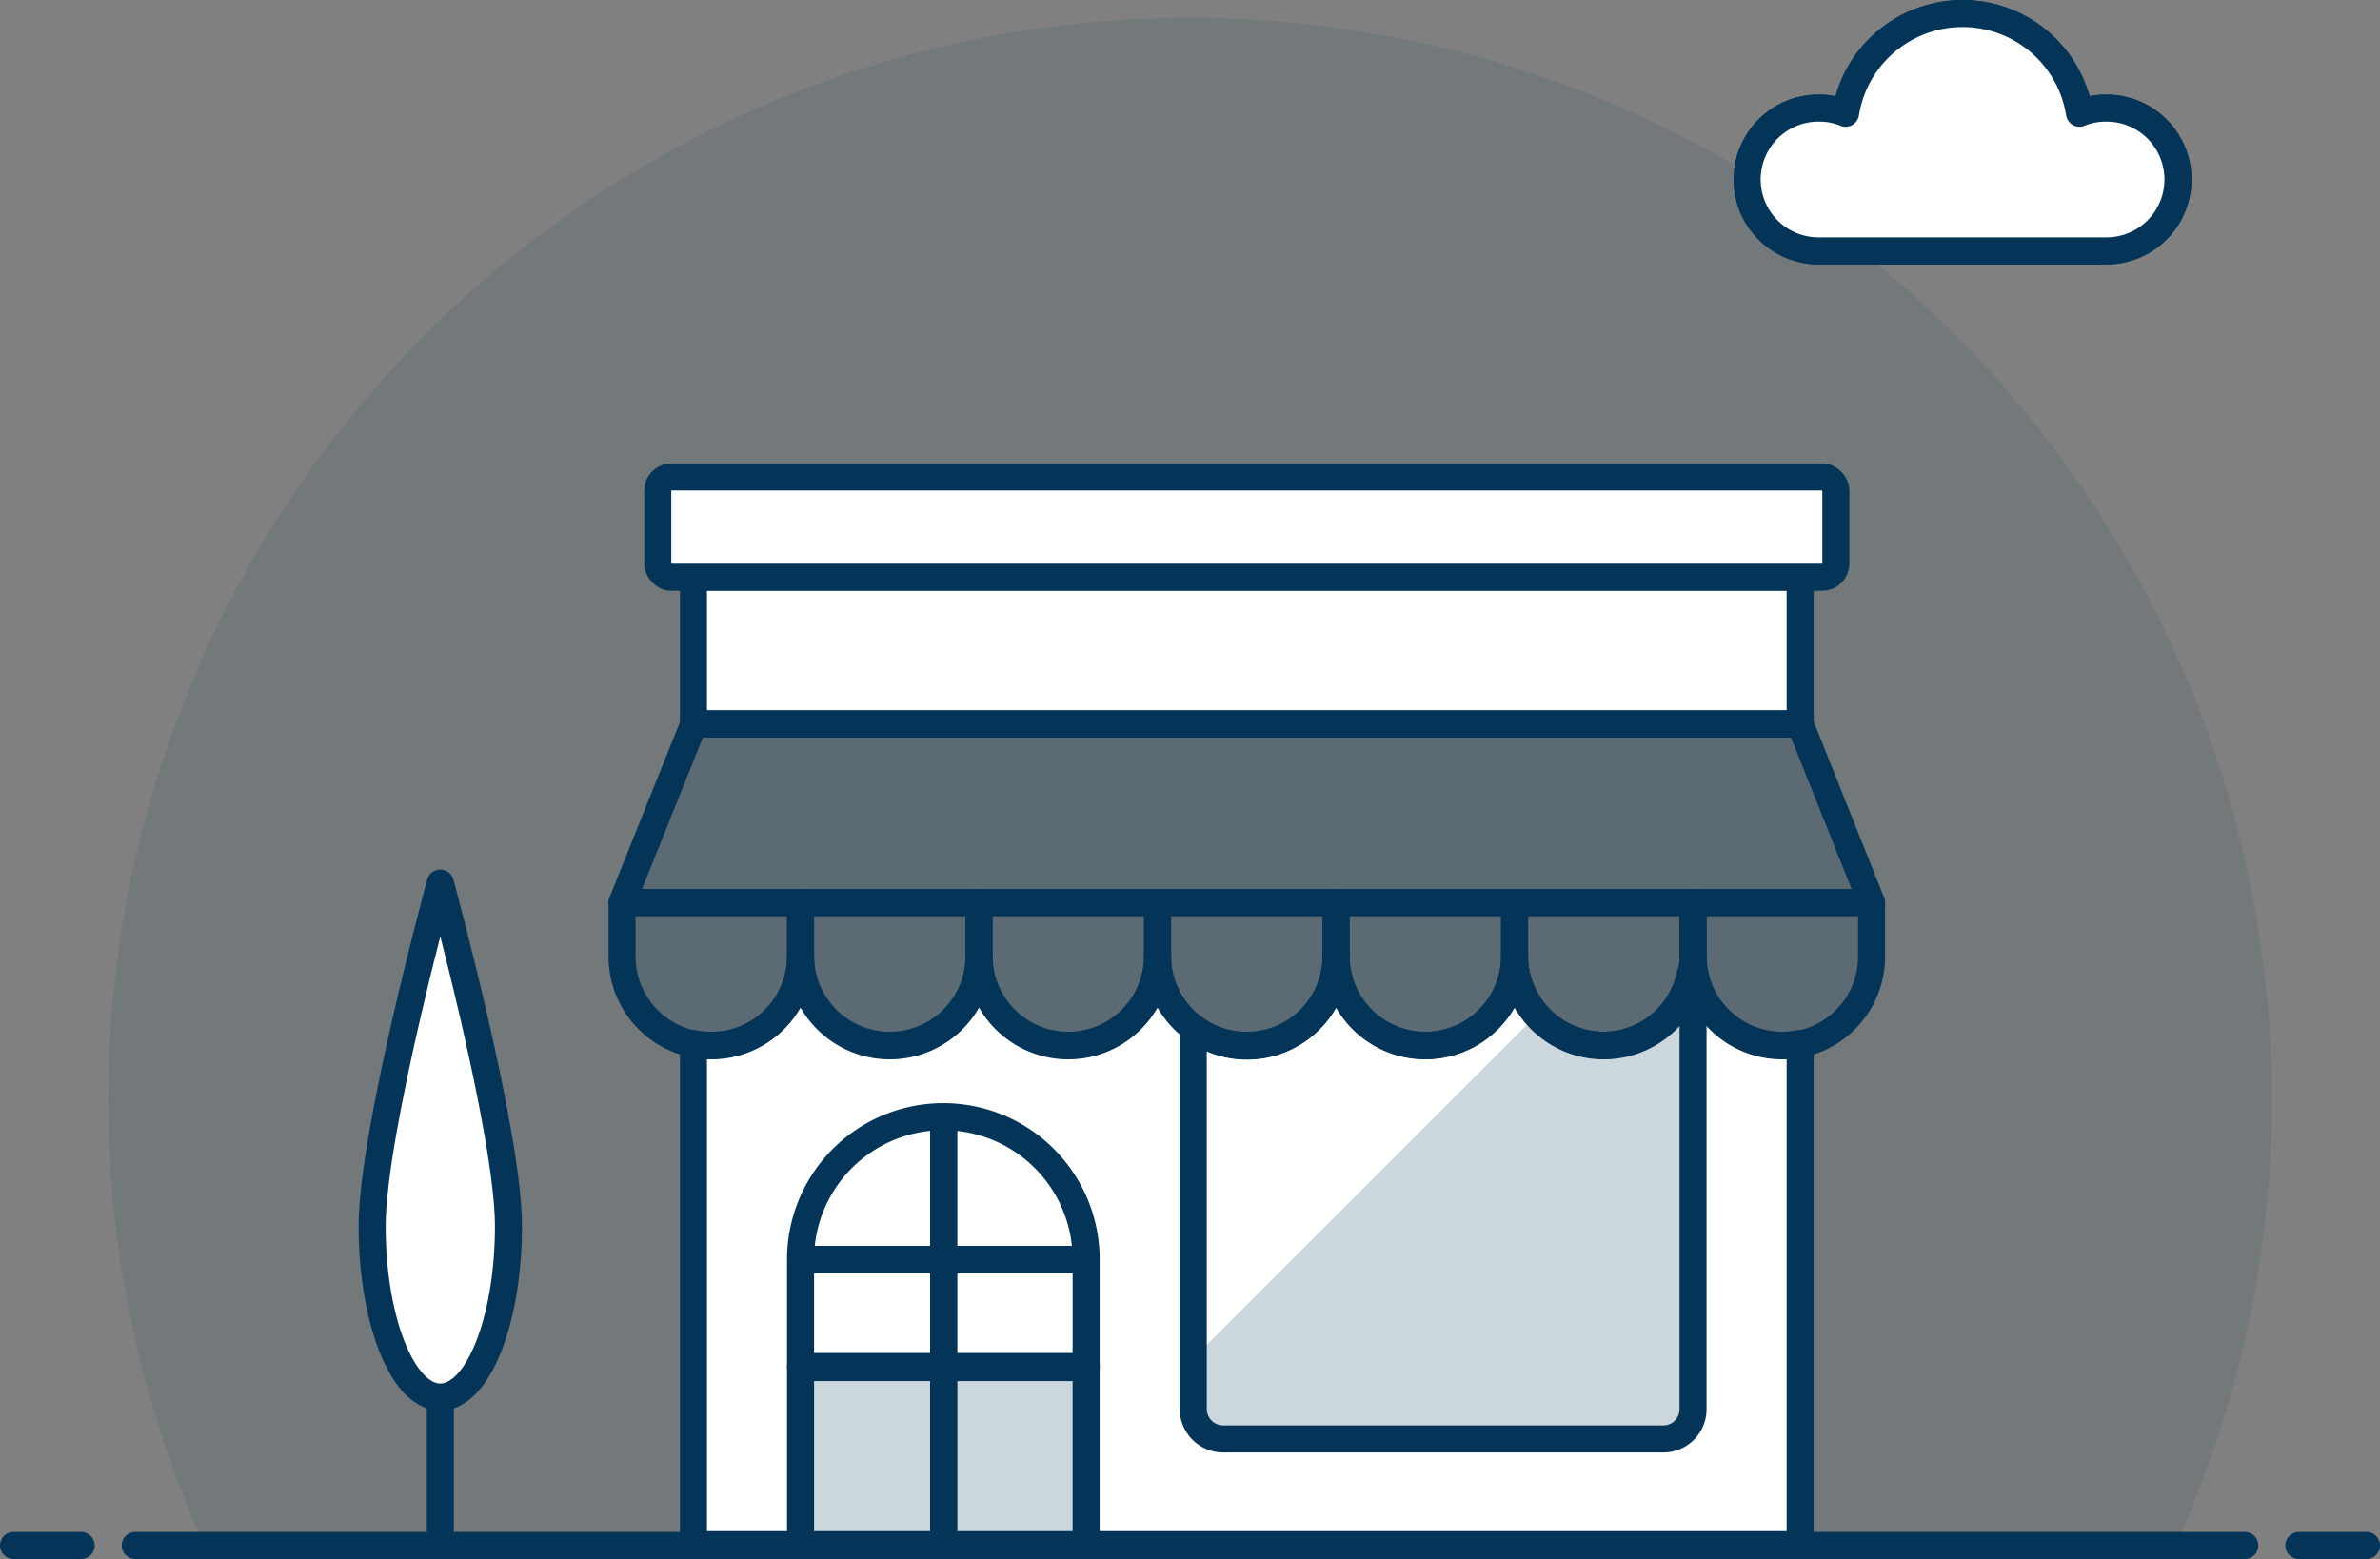 <svg xmlns="http://www.w3.org/2000/svg" width="88" height="57.658"><rect width="100%" height="100%" fill="#808080" stroke="none"/><g data-name="01-convenience-store"><path data-name="Path 3233" d="M84 40.658a40 40 0 1 0-76.44 16.5h72.88a39.85 39.85 0 0 0 3.56-16.5z" fill="rgba(4,53,89,0.1)"/><path data-name="Line 329" fill="none" stroke="#043559" stroke-linecap="round" stroke-linejoin="round" d="M5 57.158h78"/><path data-name="Line 330" fill="none" stroke="#043559" stroke-linecap="round" stroke-linejoin="round" d="M.5 57.158H3"/><path data-name="Line 331" fill="none" stroke="#043559" stroke-linecap="round" stroke-linejoin="round" d="M85 57.158h2.5"/><g transform="translate(-6.5 -15.342)"><path data-name="Path 3234" d="M72.4 54a3.3 3.3 0 0 1-3.3-3.3 3.3 3.3 0 0 1-6.6 0 3.3 3.3 0 0 1-6.6 0 3.3 3.3 0 0 1-6.6 0 3.3 3.3 0 1 1-6.6 0 3.3 3.3 0 0 1-6.6 0 3.29 3.29 0 0 1-3.3 3.3 3.68 3.68 0 0 1-.66-.06v18.53h40.92V53.93a3.52 3.52 0 0 1-.66.07z" fill="#fff"/><path data-name="Path 3235" d="M46.66 61.92a5.28 5.28 0 0 0-10.56 0v4h10.56z" fill="#fff"/><path data-name="Rectangle 1894" fill="#fff" d="M32.14 36.68h40.92v5.43H32.14z"/><path data-name="Path 3236" d="M75.7 48.72H29.5l2.65-6.6h40.91z" fill="rgba(4,53,89,0.2)"/><path data-name="Path 3237" d="M29.5 48.72v2a3.3 3.3 0 1 0 6.6 0v-2z" fill="rgba(4,53,89,0.2)"/><path data-name="Path 3238" d="M36.1 48.72v2a3.3 3.3 0 0 0 6.6 0v-2z" fill="rgba(4,53,89,0.2)"/><path data-name="Path 3239" d="M42.7 48.72v2a3.3 3.3 0 1 0 6.6 0v-2z" fill="rgba(4,53,89,0.2)"/><path data-name="Path 3240" d="M49.3 48.72v2a3.3 3.3 0 0 0 6.6 0v-2z" fill="rgba(4,53,89,0.2)"/><path data-name="Path 3241" d="M55.9 48.72v2a3.3 3.3 0 0 0 6.6 0v-2z" fill="rgba(4,53,89,0.2)"/><path data-name="Path 3242" d="M62.5 48.72v2a3.3 3.3 0 0 0 6.6 0v-2z" fill="rgba(4,53,89,0.2)"/><path data-name="Path 3243" d="M69.1 48.72v2a3.3 3.3 0 0 0 6.6 0v-2z" fill="rgba(4,53,89,0.2)"/><path data-name="Rectangle 1895" fill="rgba(4,53,89,0.2)" d="M36.1 65.88h10.56v6.6H36.1z"/><path data-name="Path 3244" d="M65.8 54a3.3 3.3 0 0 1-3.23-2.64h-.13a3.3 3.3 0 0 1-6.47 0h-.13a3.29 3.29 0 0 1-5.22 2v14.1a1.11 1.11 0 0 0 1.1 1.1H68a1.1 1.1 0 0 0 1.1-1.1V51.35H69A3.3 3.3 0 0 1 65.8 54z" fill="rgba(4,53,89,0.2)"/><path data-name="Path 3245" d="M63.33 52.87a3.32 3.32 0 0 1-.76-1.52h-.13a3.3 3.3 0 0 1-6.47 0h-.13a3.29 3.29 0 0 1-5.22 2v12.23z" fill="#fff"/><path data-name="Path 3246" d="M25.3 60.69c0 3.49-1.13 6.32-2.52 6.32s-2.52-2.83-2.52-6.32S22.78 48 22.78 48s2.52 9.2 2.52 12.69z" fill="#fff"/><path data-name="Rectangle 1896" fill="none" stroke="#043559" stroke-linejoin="round" d="M32.14 36.68h40.92v5.43H32.14z"/><path data-name="Path 3247" d="M72.4 54a3.3 3.3 0 0 1-3.3-3.3 3.3 3.3 0 0 1-6.6 0 3.3 3.3 0 0 1-6.6 0 3.3 3.3 0 0 1-6.6 0 3.3 3.3 0 1 1-6.6 0 3.3 3.3 0 0 1-6.6 0 3.29 3.29 0 0 1-3.3 3.3 3.68 3.68 0 0 1-.66-.06v18.53h40.92V53.93a3.52 3.52 0 0 1-.66.07z" fill="none" stroke="#043559" stroke-linejoin="round"/><path data-name="Path 3248" d="M25.3 60.69c0 3.49-1.13 6.32-2.52 6.32s-2.52-2.83-2.52-6.32S22.78 48 22.78 48s2.52 9.2 2.52 12.69z" fill="none" stroke="#043559" stroke-linejoin="round"/><path data-name="Line 332" fill="none" stroke="#043559" stroke-miterlimit="10" d="M41.39 56.64v15.83"/><path data-name="Line 333" fill="none" stroke="#043559" stroke-miterlimit="10" d="M36.1 61.92h10.56"/><path data-name="Path 3249" d="M75.7 48.72H29.5l2.65-6.6h40.91z" fill="none" stroke="#043559" stroke-linejoin="round"/><path data-name="Path 3250" d="M46.66 61.92a5.28 5.28 0 0 0-10.56 0v4h10.56z" fill="none" stroke="#043559" stroke-linejoin="round"/><path data-name="Line 334" fill="none" stroke="#043559" stroke-linejoin="round" d="M41.39 56.64v15.83"/><path data-name="Rectangle 1897" fill="none" stroke="#043559" stroke-linejoin="round" d="M36.1 65.88h10.56v6.6H36.1z"/><path data-name="Line 335" fill="none" stroke="#043559" stroke-linejoin="round" d="M36.1 61.92h10.56"/><path data-name="Path 3251" d="M29.5 48.72v2a3.3 3.3 0 1 0 6.6 0v-2z" fill="none" stroke="#043559" stroke-linejoin="round"/><path data-name="Path 3252" d="M36.1 48.72v2a3.3 3.3 0 0 0 6.6 0v-2z" fill="none" stroke="#043559" stroke-linejoin="round"/><path data-name="Path 3253" d="M42.7 48.72v2a3.3 3.3 0 1 0 6.6 0v-2z" fill="none" stroke="#043559" stroke-linejoin="round"/><path data-name="Path 3254" d="M49.3 48.72v2a3.3 3.3 0 0 0 6.6 0v-2z" fill="none" stroke="#043559" stroke-linejoin="round"/><path data-name="Path 3255" d="M55.9 48.72v2a3.3 3.3 0 0 0 6.6 0v-2z" fill="none" stroke="#043559" stroke-linejoin="round"/><path data-name="Path 3256" d="M62.5 48.72v2a3.3 3.3 0 0 0 6.6 0v-2z" fill="none" stroke="#043559" stroke-linejoin="round"/><path data-name="Path 3257" d="M69.1 48.72v2a3.3 3.3 0 0 0 6.6 0v-2z" fill="none" stroke="#043559" stroke-linejoin="round"/><path data-name="Path 3258" d="M65.8 54a3.3 3.3 0 0 1-3.23-2.64h-.13a3.3 3.3 0 0 1-6.47 0h-.13a3.29 3.29 0 0 1-5.22 2v14.1a1.11 1.11 0 0 0 1.1 1.1H68a1.1 1.1 0 0 0 1.1-1.1V51.35H69A3.3 3.3 0 0 1 65.8 54z" fill="none" stroke="#043559" stroke-linejoin="round"/><path data-name="Path 3259" d="M84.39 19.34a2.56 2.56 0 0 0-1 .19 4.38 4.38 0 0 0-8.65 0 2.56 2.56 0 0 0-1-.19 2.64 2.64 0 0 0 0 5.28h10.65a2.64 2.64 0 0 0 0-5.28z" fill="#fff" stroke="#043559" stroke-miterlimit="10"/><path data-name="Path 3260" d="M84.39 19.34a2.56 2.56 0 0 0-1 .19 4.38 4.38 0 0 0-8.65 0 2.56 2.56 0 0 0-1-.19 2.64 2.64 0 0 0 0 5.28h10.65a2.64 2.64 0 0 0 0-5.28z" fill="#fff" stroke="#043559" stroke-linejoin="round"/><path data-name="Line 336" fill="none" stroke="#043559" stroke-linejoin="round" d="M22.78 67.01v5.46"/><rect data-name="Rectangle 1898" width="43.56" height="3.71" rx=".5" transform="translate(30.82 32.98)" fill="#fff" stroke="#043559" stroke-linejoin="round"/></g></g></svg>